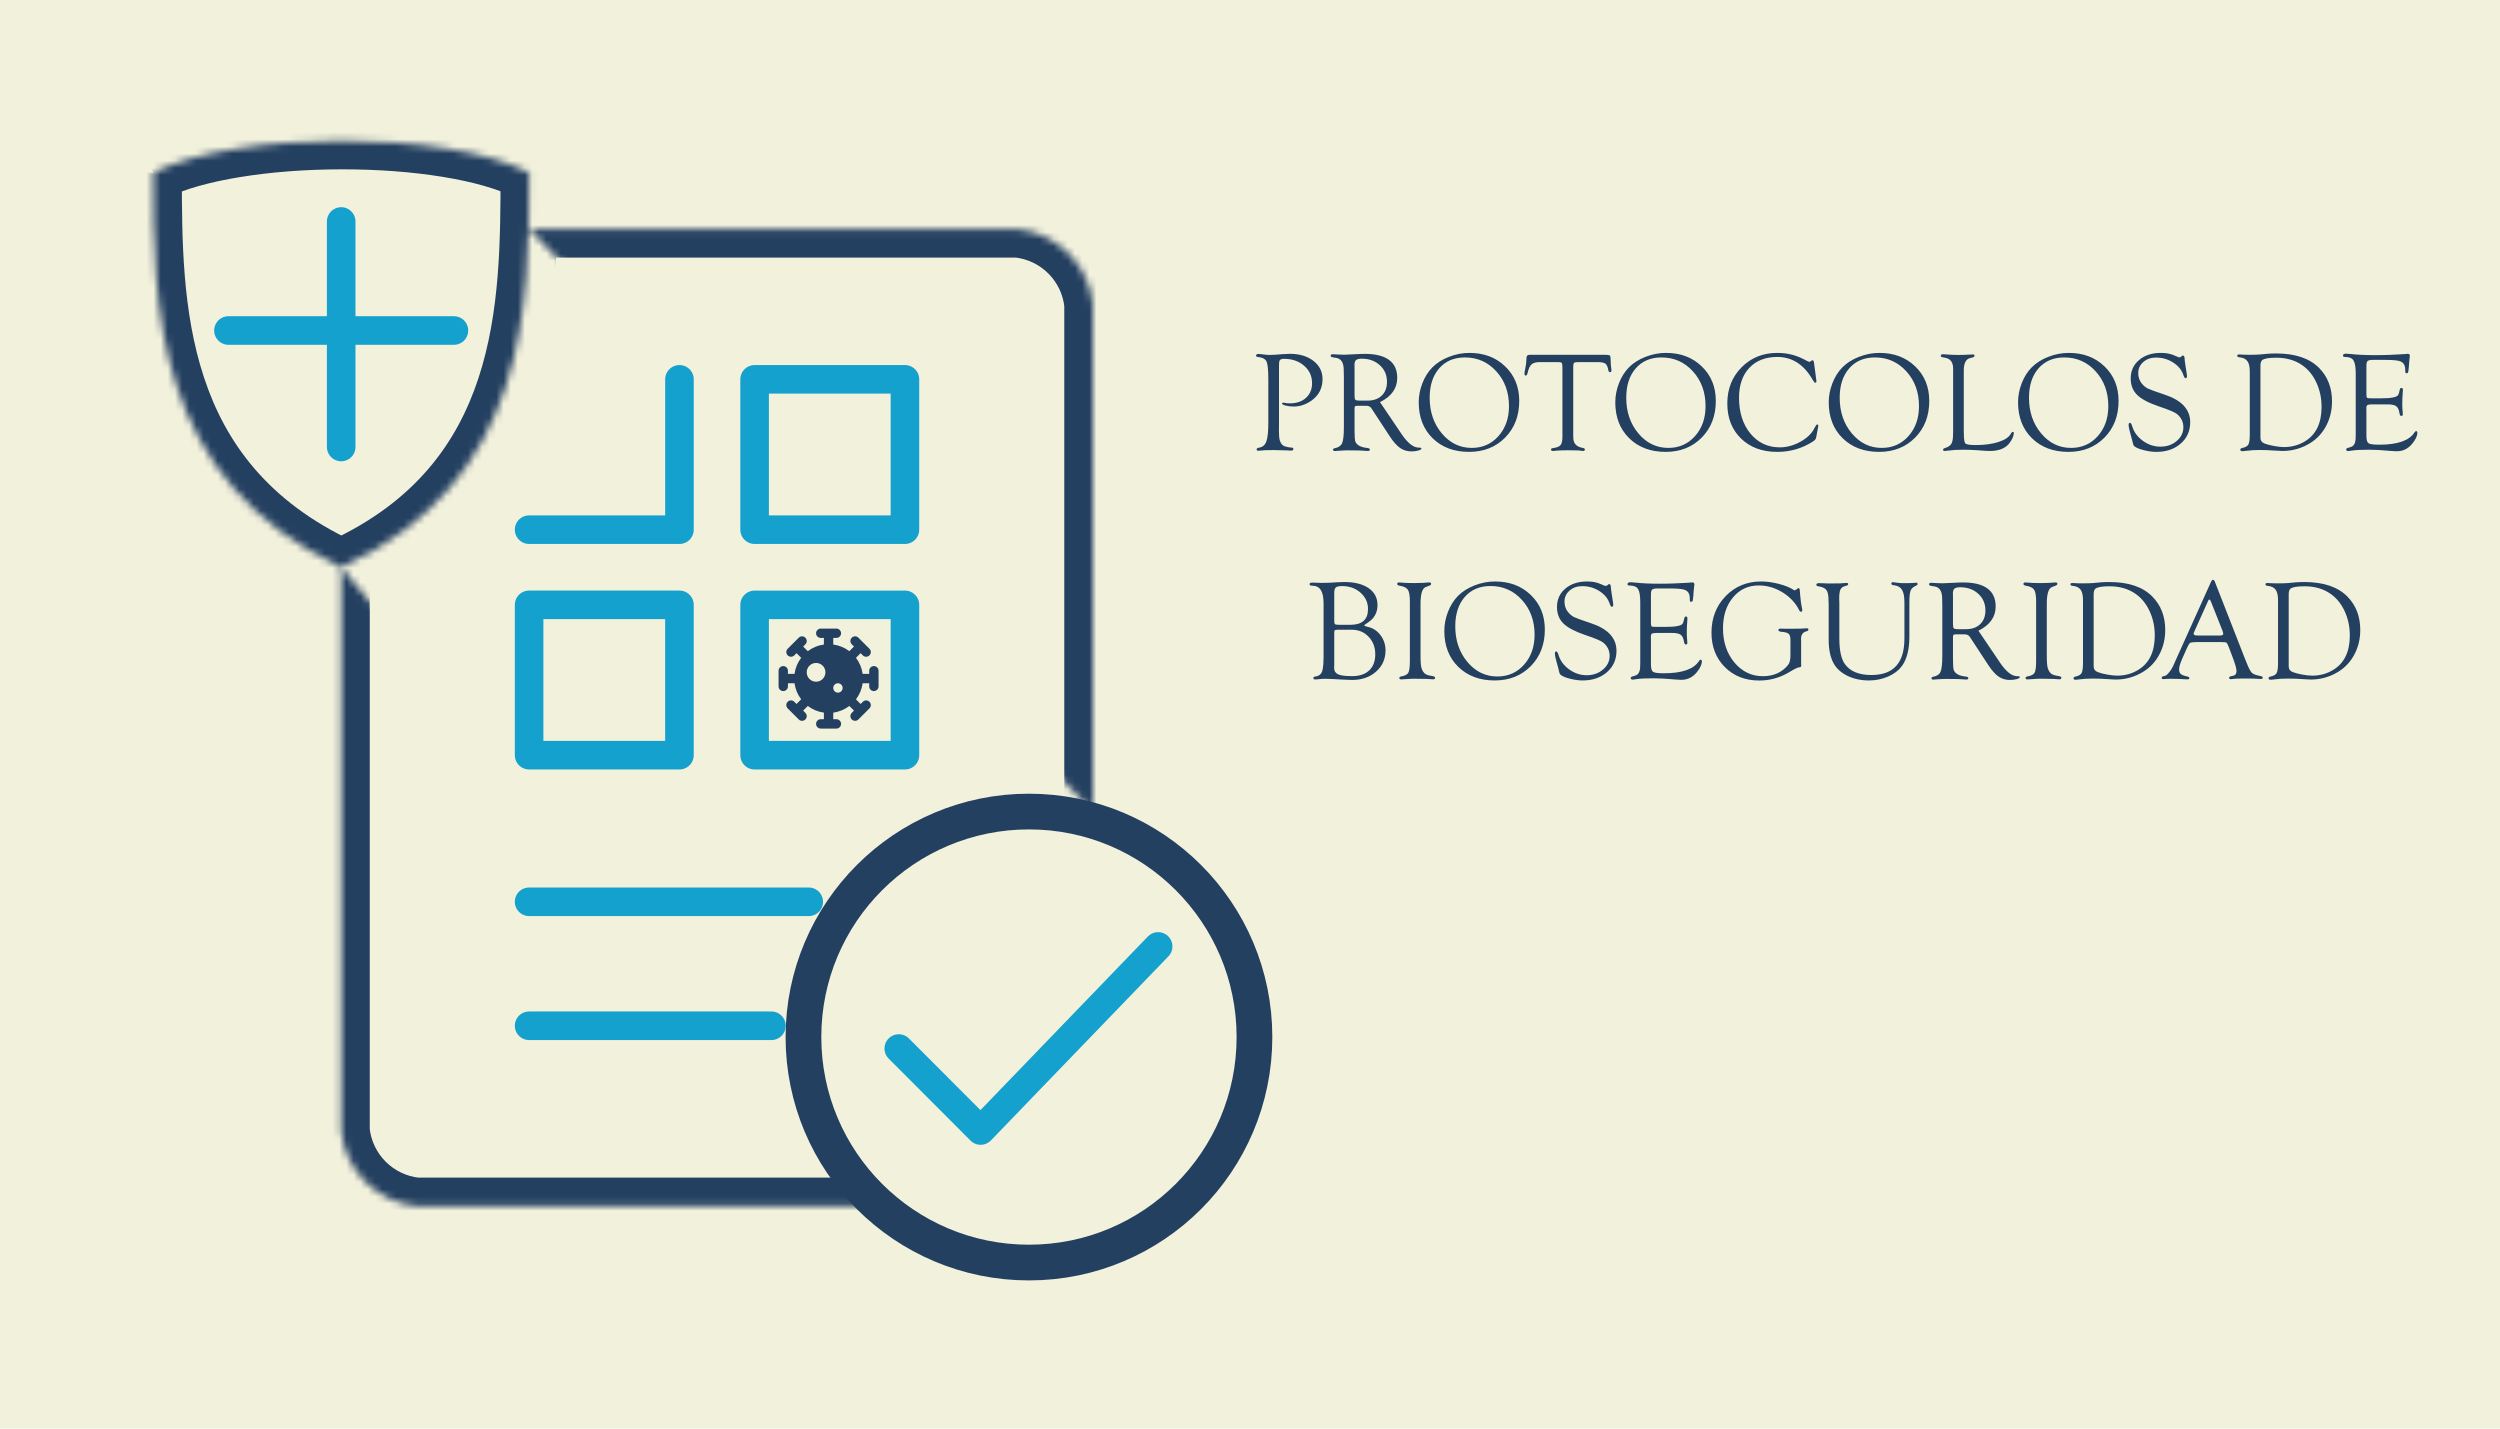 <svg width="350" height="200" viewBox="0 0 350 200" fill="none" xmlns="http://www.w3.org/2000/svg">
<rect width="350" height="200" fill="#F2F1DC"/>
<path d="M179.061 51.223V59.367L179.051 60.315L179.08 61.135C179.152 61.922 179.445 62.382 179.959 62.512C180.317 62.609 180.587 62.658 180.77 62.658C180.965 62.658 181.066 62.717 181.072 62.834C181.085 63.003 180.971 63.088 180.73 63.088C180.62 63.088 180.402 63.075 180.076 63.049C179.868 63.036 179.529 63.029 179.061 63.029L178.367 63.01L177.605 63.02C177.221 63.02 176.932 63.033 176.736 63.059C176.482 63.091 176.297 63.107 176.18 63.107C176.01 63.107 175.926 63.042 175.926 62.912C175.926 62.788 176.033 62.71 176.248 62.678C176.756 62.6 177.101 62.313 177.283 61.818C177.472 61.324 177.566 60.432 177.566 59.143V53.215C177.566 51.848 177.485 50.985 177.322 50.627C177.16 50.262 176.753 50.044 176.102 49.973C175.926 49.96 175.841 49.895 175.848 49.777C175.854 49.628 175.981 49.553 176.229 49.553C176.352 49.553 176.518 49.569 176.727 49.602C177.137 49.66 177.475 49.69 177.742 49.69C178.159 49.69 178.764 49.654 179.559 49.582C179.969 49.55 180.304 49.533 180.564 49.533C181.925 49.533 183.029 49.862 183.875 50.52C184.728 51.171 185.154 52.023 185.154 53.078C185.154 54.354 184.633 55.36 183.592 56.096C182.811 56.643 181.984 56.916 181.111 56.916C180.701 56.916 180.324 56.87 179.979 56.779C179.64 56.688 179.477 56.59 179.49 56.486C179.503 56.408 179.565 56.369 179.676 56.369C179.728 56.369 179.793 56.379 179.871 56.398C180.021 56.444 180.262 56.467 180.594 56.467C181.531 56.467 182.28 56.21 182.84 55.695C183.406 55.181 183.689 54.497 183.689 53.645C183.689 52.661 183.318 51.848 182.576 51.203C181.834 50.559 180.893 50.236 179.754 50.236C179.493 50.236 179.314 50.285 179.217 50.383C179.119 50.48 179.07 50.666 179.07 50.94L179.061 51.223ZM193.201 56.301L195.896 60.285L196.209 60.754C197.042 61.978 197.811 62.613 198.514 62.658L198.826 62.678C198.943 62.684 198.999 62.73 198.992 62.815C198.986 62.912 198.839 63 198.553 63.078C198.273 63.156 197.954 63.195 197.596 63.195C197.01 63.195 196.482 63.036 196.014 62.717C195.551 62.391 195.079 61.864 194.598 61.135L192.166 57.424L192.029 57.209C191.873 56.942 191.619 56.809 191.268 56.809H189.969L189.754 56.848C189.676 56.893 189.637 56.997 189.637 57.16V60.207L189.646 60.598C189.646 61.158 189.673 61.542 189.725 61.75C189.783 61.952 189.917 62.134 190.125 62.297C190.405 62.518 190.838 62.658 191.424 62.717C191.658 62.743 191.779 62.818 191.785 62.941C191.798 63.072 191.691 63.137 191.463 63.137C191.372 63.137 191.18 63.124 190.887 63.098C190.62 63.072 190.206 63.059 189.646 63.059L188.709 63.049L188.201 63.059C187.98 63.059 187.713 63.075 187.4 63.107C187.146 63.133 186.971 63.147 186.873 63.147C186.71 63.147 186.629 63.078 186.629 62.941C186.629 62.844 186.71 62.779 186.873 62.746C187.394 62.648 187.736 62.414 187.898 62.043C188.061 61.665 188.143 60.926 188.143 59.826V52.815L188.123 51.799C188.123 50.783 187.768 50.217 187.059 50.1L186.6 50.031C186.391 49.992 186.287 49.914 186.287 49.797C186.287 49.66 186.398 49.592 186.619 49.592C186.671 49.592 186.899 49.605 187.303 49.631C187.537 49.65 187.827 49.66 188.172 49.66C188.471 49.66 188.982 49.637 189.705 49.592C190.226 49.559 190.685 49.543 191.082 49.543C192.579 49.543 193.709 49.826 194.471 50.393C195.232 50.953 195.613 51.789 195.613 52.902C195.613 54.367 194.809 55.5 193.201 56.301ZM190.33 56.086H191.434C192.286 56.086 192.957 55.852 193.445 55.383C193.934 54.914 194.178 54.273 194.178 53.459C194.178 52.515 193.846 51.74 193.182 51.135C192.518 50.523 191.671 50.217 190.643 50.217C190.258 50.217 189.992 50.282 189.842 50.412C189.699 50.536 189.627 50.764 189.627 51.096L189.637 51.418V55.383C189.637 55.689 189.676 55.884 189.754 55.969C189.839 56.047 190.031 56.086 190.33 56.086ZM205.721 49.406C207.758 49.406 209.428 50.038 210.73 51.301C212.039 52.557 212.693 54.169 212.693 56.135C212.693 58.218 212.036 59.927 210.721 61.262C209.406 62.596 207.723 63.264 205.672 63.264C203.569 63.264 201.867 62.626 200.564 61.35C199.269 60.074 198.621 58.4 198.621 56.33C198.621 55.432 198.79 54.543 199.129 53.664C199.474 52.779 199.936 52.04 200.516 51.447C201.128 50.822 201.902 50.328 202.84 49.963C203.777 49.592 204.738 49.406 205.721 49.406ZM205.086 50.041C203.576 50.041 202.374 50.552 201.482 51.574C200.597 52.59 200.154 53.96 200.154 55.685C200.154 57.658 200.721 59.322 201.854 60.676C202.993 62.03 204.389 62.707 206.043 62.707C207.553 62.707 208.8 62.157 209.783 61.057C210.766 59.95 211.258 58.55 211.258 56.857C211.258 54.911 210.669 53.29 209.49 51.994C208.312 50.692 206.844 50.041 205.086 50.041ZM223.65 50.695H220.906C220.62 50.695 220.438 50.734 220.359 50.812C220.288 50.891 220.252 51.083 220.252 51.389V60.959L220.262 61.34C220.294 62.102 220.721 62.554 221.541 62.697C221.769 62.736 221.883 62.811 221.883 62.922C221.883 63.065 221.792 63.137 221.609 63.137C221.531 63.137 221.372 63.117 221.131 63.078C221.007 63.059 220.714 63.049 220.252 63.049L219.539 63.039L218.777 63.049C218.504 63.049 218.273 63.059 218.084 63.078C217.713 63.117 217.495 63.137 217.43 63.137C217.234 63.137 217.137 63.065 217.137 62.922C217.137 62.818 217.244 62.753 217.459 62.727C217.96 62.661 218.299 62.525 218.475 62.316C218.65 62.102 218.738 61.721 218.738 61.174V51.496L218.729 51.242C218.729 51.008 218.693 50.858 218.621 50.793C218.556 50.728 218.4 50.695 218.152 50.695H215.564C215.037 50.695 214.653 50.803 214.412 51.018C214.178 51.226 213.995 51.623 213.865 52.209C213.807 52.463 213.719 52.587 213.602 52.58C213.484 52.574 213.426 52.486 213.426 52.316C213.426 52.18 213.465 51.929 213.543 51.565C213.641 51.096 213.689 50.708 213.689 50.402C213.689 50.103 213.722 49.908 213.787 49.816C213.859 49.719 214.005 49.67 214.227 49.67H224.734C225.092 49.67 225.307 49.709 225.379 49.787C225.457 49.865 225.496 50.096 225.496 50.48C225.496 50.865 225.512 51.145 225.545 51.32C225.577 51.542 225.597 51.701 225.604 51.799C225.61 51.994 225.542 52.098 225.398 52.111C225.281 52.118 225.203 52.017 225.164 51.809C225.079 51.346 224.943 51.047 224.754 50.91C224.565 50.767 224.197 50.695 223.65 50.695ZM233.24 49.406C235.278 49.406 236.948 50.038 238.25 51.301C239.559 52.557 240.213 54.169 240.213 56.135C240.213 58.218 239.555 59.927 238.24 61.262C236.925 62.596 235.242 63.264 233.191 63.264C231.089 63.264 229.386 62.626 228.084 61.35C226.788 60.074 226.141 58.4 226.141 56.33C226.141 55.432 226.31 54.543 226.648 53.664C226.993 52.779 227.456 52.04 228.035 51.447C228.647 50.822 229.422 50.328 230.359 49.963C231.297 49.592 232.257 49.406 233.24 49.406ZM232.605 50.041C231.095 50.041 229.894 50.552 229.002 51.574C228.117 52.59 227.674 53.96 227.674 55.685C227.674 57.658 228.24 59.322 229.373 60.676C230.512 62.03 231.909 62.707 233.562 62.707C235.073 62.707 236.32 62.157 237.303 61.057C238.286 59.95 238.777 58.55 238.777 56.857C238.777 54.911 238.188 53.29 237.01 51.994C235.831 50.692 234.363 50.041 232.605 50.041ZM253.963 50.803L254.275 53.147L254.305 53.391L254.275 53.488C254.243 53.547 254.194 53.579 254.129 53.586C254.051 53.592 253.934 53.456 253.777 53.176C252.56 51.04 250.91 49.973 248.826 49.973C247.166 49.973 245.857 50.484 244.9 51.506C243.943 52.528 243.465 53.925 243.465 55.695C243.465 57.733 243.995 59.4 245.057 60.695C246.124 61.984 247.495 62.629 249.168 62.629C250.145 62.629 251.105 62.368 252.049 61.848C252.993 61.327 253.647 60.695 254.012 59.953C254.181 59.608 254.311 59.432 254.402 59.426C254.507 59.419 254.559 59.481 254.559 59.611L254.549 59.719L254.51 59.934L254.285 61.125L254.246 61.301C254.22 61.47 254.067 61.646 253.787 61.828C252.283 62.785 250.626 63.264 248.816 63.264C246.72 63.264 245.031 62.642 243.748 61.398C242.465 60.155 241.824 58.518 241.824 56.486C241.824 54.455 242.488 52.769 243.816 51.428C245.145 50.08 246.811 49.406 248.816 49.406C250.19 49.406 251.453 49.715 252.605 50.334L252.996 50.539L253.152 50.607L253.318 50.666C253.351 50.666 253.4 50.64 253.465 50.588C253.608 50.484 253.706 50.432 253.758 50.432C253.862 50.432 253.93 50.555 253.963 50.803ZM263.123 49.406C265.161 49.406 266.831 50.038 268.133 51.301C269.441 52.557 270.096 54.169 270.096 56.135C270.096 58.218 269.438 59.927 268.123 61.262C266.808 62.596 265.125 63.264 263.074 63.264C260.971 63.264 259.269 62.626 257.967 61.35C256.671 60.074 256.023 58.4 256.023 56.33C256.023 55.432 256.193 54.543 256.531 53.664C256.876 52.779 257.339 52.04 257.918 51.447C258.53 50.822 259.305 50.328 260.242 49.963C261.18 49.592 262.14 49.406 263.123 49.406ZM262.488 50.041C260.978 50.041 259.777 50.552 258.885 51.574C257.999 52.59 257.557 53.96 257.557 55.685C257.557 57.658 258.123 59.322 259.256 60.676C260.395 62.03 261.792 62.707 263.445 62.707C264.956 62.707 266.202 62.157 267.186 61.057C268.169 59.95 268.66 58.55 268.66 56.857C268.66 54.911 268.071 53.29 266.893 51.994C265.714 50.692 264.246 50.041 262.488 50.041ZM274.93 60.363L274.939 60.705C274.939 61.486 275.014 61.949 275.164 62.092C275.314 62.235 275.802 62.307 276.629 62.307C277.846 62.307 278.901 62.163 279.793 61.877C280.691 61.584 281.264 61.2 281.512 60.725C281.603 60.549 281.694 60.461 281.785 60.461C281.889 60.461 281.938 60.526 281.932 60.656C281.906 61.086 281.694 61.558 281.297 62.072C280.737 62.782 279.829 63.137 278.572 63.137C278.364 63.137 278.123 63.127 277.85 63.107L276.795 63.029C276.176 62.984 275.522 62.961 274.832 62.961C274.031 62.961 273.361 63 272.82 63.078C272.592 63.111 272.41 63.13 272.273 63.137C272.111 63.143 272.029 63.085 272.029 62.961C272.029 62.857 272.117 62.779 272.293 62.727C272.742 62.59 273.042 62.391 273.191 62.131C273.348 61.864 273.426 61.418 273.426 60.793L273.436 60.344V51.613C273.436 50.747 273.084 50.243 272.381 50.1L271.941 50.012C271.785 49.979 271.707 49.914 271.707 49.816C271.707 49.667 271.818 49.592 272.039 49.592C272.189 49.592 272.394 49.605 272.654 49.631C273.097 49.67 273.595 49.69 274.148 49.69C274.747 49.69 275.291 49.673 275.779 49.641C276.027 49.628 276.167 49.621 276.199 49.621C276.355 49.621 276.434 49.67 276.434 49.768C276.434 49.911 276.339 50.005 276.15 50.051L275.809 50.129C275.223 50.272 274.93 50.855 274.93 51.877V60.363ZM289.627 49.406C291.665 49.406 293.335 50.038 294.637 51.301C295.945 52.557 296.6 54.169 296.6 56.135C296.6 58.218 295.942 59.927 294.627 61.262C293.312 62.596 291.629 63.264 289.578 63.264C287.475 63.264 285.773 62.626 284.471 61.35C283.175 60.074 282.527 58.4 282.527 56.33C282.527 55.432 282.697 54.543 283.035 53.664C283.38 52.779 283.842 52.04 284.422 51.447C285.034 50.822 285.809 50.328 286.746 49.963C287.684 49.592 288.644 49.406 289.627 49.406ZM288.992 50.041C287.482 50.041 286.281 50.552 285.389 51.574C284.503 52.59 284.061 53.96 284.061 55.685C284.061 57.658 284.627 59.322 285.76 60.676C286.899 62.03 288.296 62.707 289.949 62.707C291.46 62.707 292.706 62.157 293.689 61.057C294.673 59.95 295.164 58.55 295.164 56.857C295.164 54.911 294.575 53.29 293.396 51.994C292.218 50.692 290.75 50.041 288.992 50.041ZM302.508 49.406C303.204 49.406 303.794 49.507 304.275 49.709L304.949 49.992C305.008 50.018 305.066 50.031 305.125 50.031C305.203 50.031 305.281 49.999 305.359 49.934L305.496 49.816C305.516 49.79 305.551 49.777 305.604 49.777C305.766 49.771 305.848 49.93 305.848 50.256C305.848 50.367 305.89 50.695 305.975 51.242L306.131 52.248C306.163 52.463 306.18 52.596 306.18 52.648C306.18 52.85 306.111 52.951 305.975 52.951C305.87 52.951 305.766 52.795 305.662 52.482C305.428 51.779 304.949 51.2 304.227 50.744C303.51 50.288 302.71 50.06 301.824 50.06C301.121 50.06 300.532 50.269 300.057 50.685C299.588 51.096 299.354 51.61 299.354 52.228C299.354 52.775 299.507 53.247 299.812 53.645C300.079 53.983 300.369 54.23 300.682 54.387C301.001 54.543 301.779 54.826 303.016 55.236C305.424 56.024 306.629 57.316 306.629 59.113C306.629 60.331 306.186 61.327 305.301 62.102C304.415 62.876 303.279 63.264 301.893 63.264C301.391 63.264 300.838 63.192 300.232 63.049C299.633 62.906 299.194 62.74 298.914 62.551C298.797 62.473 298.719 62.391 298.68 62.307C298.641 62.215 298.582 61.988 298.504 61.623C298.491 61.571 298.41 61.275 298.26 60.734C298.09 60.148 298.006 59.732 298.006 59.484C298.006 59.289 298.071 59.195 298.201 59.201C298.318 59.208 298.423 59.367 298.514 59.68C298.748 60.487 299.243 61.164 299.998 61.711C300.753 62.258 301.574 62.531 302.459 62.531C303.357 62.531 304.116 62.268 304.734 61.74C305.359 61.213 305.672 60.572 305.672 59.816C305.672 59.094 305.385 58.485 304.812 57.99C304.52 57.736 303.673 57.375 302.273 56.906C300.828 56.418 299.803 55.878 299.197 55.285C298.598 54.693 298.299 53.925 298.299 52.98C298.299 51.926 298.689 51.066 299.471 50.402C300.258 49.738 301.271 49.406 302.508 49.406ZM314.969 52.004C314.969 51.346 314.858 50.865 314.637 50.559C314.415 50.253 314.048 50.074 313.533 50.022C313.318 50.002 313.211 49.934 313.211 49.816C313.211 49.686 313.296 49.621 313.465 49.621L314.236 49.66C314.314 49.667 314.542 49.67 314.92 49.67C315.577 49.67 316.089 49.654 316.453 49.621L317.361 49.533C317.752 49.501 318.182 49.484 318.65 49.484C321.32 49.484 323.322 50.155 324.656 51.496C325.874 52.72 326.482 54.286 326.482 56.193C326.482 57.424 326.215 58.553 325.682 59.582C325.148 60.611 324.406 61.421 323.455 62.014C322.257 62.762 320.949 63.137 319.529 63.137C319.36 63.137 319.061 63.12 318.631 63.088C317.758 63.029 317 63 316.355 63C315.659 63 315.053 63.036 314.539 63.107C314.305 63.14 314.119 63.16 313.982 63.166C313.755 63.179 313.641 63.104 313.641 62.941C313.641 62.831 313.732 62.756 313.914 62.717C314.357 62.626 314.643 62.463 314.773 62.228C314.904 61.994 314.969 61.516 314.969 60.793V52.004ZM316.463 51.213V61.281C316.463 61.678 316.661 61.952 317.059 62.102C317.404 62.232 317.843 62.346 318.377 62.443C318.917 62.541 319.373 62.59 319.744 62.59C320.857 62.59 321.86 62.31 322.752 61.75C324.262 60.812 325.018 59.217 325.018 56.965C325.018 55.741 324.78 54.615 324.305 53.586C323.836 52.557 323.188 51.75 322.361 51.164C321.352 50.441 320.125 50.08 318.68 50.08C317.651 50.08 316.997 50.191 316.717 50.412C316.548 50.542 316.463 50.809 316.463 51.213ZM331.297 51.203V55.129C331.297 55.428 331.323 55.611 331.375 55.676C331.434 55.734 331.603 55.764 331.883 55.764H333.387C334.07 55.764 334.611 55.725 335.008 55.647C335.359 55.575 335.587 55.48 335.691 55.363C335.796 55.246 335.89 54.973 335.975 54.543C336.007 54.38 336.089 54.302 336.219 54.309C336.342 54.315 336.404 54.403 336.404 54.572C336.404 54.618 336.401 54.69 336.395 54.787C336.342 55.419 336.316 55.995 336.316 56.516C336.316 56.913 336.336 57.307 336.375 57.697C336.388 57.828 336.395 57.922 336.395 57.98C336.395 58.143 336.333 58.225 336.209 58.225C336.072 58.225 335.991 58.153 335.965 58.01L335.906 57.736C335.828 57.3 335.672 57.004 335.438 56.848C335.203 56.691 334.806 56.613 334.246 56.613H332.088C331.769 56.613 331.554 56.646 331.443 56.711C331.339 56.776 331.287 56.906 331.287 57.102L331.297 57.424V61.018C331.297 61.571 331.395 61.916 331.59 62.053C331.792 62.19 332.296 62.258 333.104 62.258C335.662 62.258 337.306 61.682 338.035 60.529C338.107 60.419 338.178 60.36 338.25 60.353C338.367 60.347 338.426 60.432 338.426 60.607C338.426 61.031 338.188 61.535 337.713 62.121C337.14 62.824 336.417 63.176 335.545 63.176C335.356 63.176 335.102 63.163 334.783 63.137C333.54 63.02 332.511 62.961 331.697 62.961C330.558 62.961 329.754 63 329.285 63.078C329.038 63.124 328.868 63.147 328.777 63.147C328.569 63.147 328.465 63.075 328.465 62.932C328.465 62.821 328.549 62.743 328.719 62.697L329.09 62.59C329.559 62.46 329.793 62.004 329.793 61.223L329.803 60.588V52.336C329.803 51.405 329.699 50.78 329.49 50.461C329.288 50.135 328.891 49.973 328.299 49.973C328.11 49.973 328.016 49.911 328.016 49.787C328.016 49.605 328.162 49.514 328.455 49.514C328.618 49.514 328.836 49.53 329.109 49.562C330.04 49.667 331.16 49.719 332.469 49.719C333.263 49.719 333.966 49.706 334.578 49.68L335.965 49.611C336.349 49.598 336.583 49.585 336.668 49.572C336.844 49.546 336.974 49.533 337.059 49.533C337.273 49.533 337.381 49.628 337.381 49.816C337.381 49.875 337.371 49.95 337.352 50.041C337.332 50.132 337.306 50.393 337.273 50.822L337.234 51.398C337.202 51.776 337.169 52.014 337.137 52.111C337.104 52.203 337.033 52.251 336.922 52.258C336.798 52.264 336.736 52.167 336.736 51.965V51.711C336.736 51.503 336.697 51.304 336.619 51.115C336.495 50.822 336.245 50.627 335.867 50.529C335.49 50.432 334.796 50.383 333.787 50.383H332.254C331.85 50.383 331.59 50.435 331.473 50.539C331.355 50.637 331.297 50.858 331.297 51.203ZM185.301 92.051V84.512C185.301 83.652 185.174 83.021 184.92 82.617C184.666 82.207 184.272 82.002 183.738 82.002C183.471 82.002 183.338 81.93 183.338 81.787C183.338 81.637 183.468 81.562 183.729 81.562C183.781 81.562 183.947 81.569 184.227 81.582C184.422 81.595 184.692 81.602 185.037 81.602C185.519 81.602 185.89 81.595 186.15 81.582L187.244 81.514C187.589 81.494 187.915 81.484 188.221 81.484C189.66 81.484 190.789 81.771 191.609 82.344C192.436 82.917 192.85 83.704 192.85 84.707C192.85 85.742 192.42 86.546 191.561 87.119L191.141 87.412C191.043 87.471 190.997 87.519 191.004 87.559C191.01 87.624 191.18 87.692 191.512 87.764C192.228 87.926 192.817 88.317 193.279 88.936C193.742 89.554 193.973 90.264 193.973 91.064C193.973 92.262 193.53 93.252 192.645 94.033C191.766 94.808 190.646 95.195 189.285 95.195L188.533 95.166L187.625 95.127L186.834 95.078C186.313 95.046 185.9 95.029 185.594 95.029C185.288 95.029 185.027 95.042 184.812 95.068C184.5 95.107 184.279 95.127 184.148 95.127C183.966 95.127 183.875 95.055 183.875 94.912C183.875 94.801 183.973 94.733 184.168 94.707C184.721 94.629 185.05 94.323 185.154 93.789C185.252 93.32 185.301 92.741 185.301 92.051ZM187.459 87.471H189.07C190.704 87.471 191.521 86.735 191.521 85.264C191.521 84.359 191.173 83.597 190.477 82.978C189.78 82.36 188.921 82.051 187.898 82.051C187.449 82.051 187.153 82.116 187.01 82.246C186.867 82.37 186.795 82.633 186.795 83.037V86.953C186.795 87.181 186.831 87.324 186.902 87.383C186.98 87.441 187.166 87.471 187.459 87.471ZM187.332 88.164C187.098 88.164 186.948 88.187 186.883 88.232C186.824 88.272 186.795 88.372 186.795 88.535V93.047L186.775 93.496L186.834 93.877C186.925 94.157 187.16 94.359 187.537 94.482C187.921 94.6 188.51 94.658 189.305 94.658C190.327 94.658 191.121 94.391 191.688 93.857C192.254 93.317 192.537 92.565 192.537 91.602C192.537 90.612 192.225 89.792 191.6 89.141C190.981 88.49 190.2 88.164 189.256 88.164H187.332ZM198.875 84.522V91.826C198.875 92.738 198.93 93.34 199.041 93.633C199.171 93.965 199.331 94.199 199.52 94.336C199.715 94.473 200.018 94.57 200.428 94.629C200.753 94.674 200.916 94.756 200.916 94.873C200.916 95.029 200.815 95.107 200.613 95.107C200.516 95.107 200.392 95.098 200.242 95.078C200.04 95.052 199.695 95.039 199.207 95.039L197.791 95.019L196.639 95.088C196.45 95.107 196.294 95.117 196.17 95.117C195.994 95.117 195.906 95.049 195.906 94.912C195.906 94.795 196.007 94.72 196.209 94.688C196.704 94.603 197.023 94.434 197.166 94.18C197.309 93.919 197.381 93.376 197.381 92.549V84.189C197.381 83.382 197.286 82.838 197.098 82.559C196.915 82.279 196.521 82.09 195.916 81.992C195.714 81.953 195.61 81.875 195.604 81.758C195.597 81.615 195.691 81.543 195.887 81.543C195.939 81.543 195.997 81.546 196.062 81.553C196.538 81.605 197.169 81.631 197.957 81.631C198.439 81.631 198.852 81.621 199.197 81.602L199.852 81.553C199.975 81.546 200.057 81.543 200.096 81.543C200.271 81.543 200.359 81.605 200.359 81.728C200.359 81.846 200.275 81.934 200.105 81.992L199.598 82.188C199.116 82.37 198.875 83.148 198.875 84.522ZM209.305 81.406C211.342 81.406 213.012 82.038 214.314 83.301C215.623 84.557 216.277 86.169 216.277 88.135C216.277 90.218 215.62 91.927 214.305 93.262C212.99 94.596 211.307 95.264 209.256 95.264C207.153 95.264 205.451 94.626 204.148 93.35C202.853 92.074 202.205 90.4 202.205 88.33C202.205 87.432 202.374 86.543 202.713 85.664C203.058 84.779 203.52 84.04 204.1 83.447C204.712 82.822 205.486 82.328 206.424 81.963C207.361 81.592 208.322 81.406 209.305 81.406ZM208.67 82.041C207.16 82.041 205.958 82.552 205.066 83.574C204.181 84.59 203.738 85.96 203.738 87.686C203.738 89.658 204.305 91.322 205.438 92.676C206.577 94.03 207.973 94.707 209.627 94.707C211.137 94.707 212.384 94.157 213.367 93.057C214.35 91.95 214.842 90.55 214.842 88.857C214.842 86.911 214.253 85.29 213.074 83.994C211.896 82.692 210.428 82.041 208.67 82.041ZM222.186 81.406C222.882 81.406 223.471 81.507 223.953 81.709L224.627 81.992C224.686 82.018 224.744 82.031 224.803 82.031C224.881 82.031 224.959 81.999 225.037 81.934L225.174 81.816C225.193 81.79 225.229 81.777 225.281 81.777C225.444 81.771 225.525 81.93 225.525 82.256C225.525 82.367 225.568 82.695 225.652 83.242L225.809 84.248C225.841 84.463 225.857 84.596 225.857 84.648C225.857 84.85 225.789 84.951 225.652 84.951C225.548 84.951 225.444 84.795 225.34 84.482C225.105 83.779 224.627 83.2 223.904 82.744C223.188 82.288 222.387 82.061 221.502 82.061C220.799 82.061 220.21 82.269 219.734 82.686C219.266 83.096 219.031 83.61 219.031 84.228C219.031 84.775 219.184 85.247 219.49 85.644C219.757 85.983 220.047 86.231 220.359 86.387C220.678 86.543 221.456 86.826 222.693 87.236C225.102 88.024 226.307 89.316 226.307 91.113C226.307 92.331 225.864 93.327 224.979 94.102C224.093 94.876 222.957 95.264 221.57 95.264C221.069 95.264 220.516 95.192 219.91 95.049C219.311 94.906 218.872 94.74 218.592 94.551C218.475 94.473 218.396 94.391 218.357 94.307C218.318 94.216 218.26 93.988 218.182 93.623C218.169 93.571 218.087 93.275 217.938 92.734C217.768 92.148 217.684 91.732 217.684 91.484C217.684 91.289 217.749 91.195 217.879 91.201C217.996 91.208 218.1 91.367 218.191 91.68C218.426 92.487 218.921 93.164 219.676 93.711C220.431 94.258 221.251 94.531 222.137 94.531C223.035 94.531 223.794 94.268 224.412 93.74C225.037 93.213 225.35 92.572 225.35 91.816C225.35 91.094 225.063 90.485 224.49 89.99C224.197 89.736 223.351 89.375 221.951 88.906C220.506 88.418 219.48 87.878 218.875 87.285C218.276 86.693 217.977 85.924 217.977 84.981C217.977 83.926 218.367 83.066 219.148 82.402C219.936 81.738 220.949 81.406 222.186 81.406ZM231.131 83.203V87.129C231.131 87.428 231.157 87.611 231.209 87.676C231.268 87.734 231.437 87.764 231.717 87.764H233.221C233.904 87.764 234.445 87.725 234.842 87.647C235.193 87.575 235.421 87.481 235.525 87.363C235.63 87.246 235.724 86.973 235.809 86.543C235.841 86.38 235.923 86.302 236.053 86.309C236.176 86.315 236.238 86.403 236.238 86.572C236.238 86.618 236.235 86.689 236.229 86.787C236.176 87.419 236.15 87.995 236.15 88.516C236.15 88.913 236.17 89.307 236.209 89.697C236.222 89.828 236.229 89.922 236.229 89.981C236.229 90.143 236.167 90.225 236.043 90.225C235.906 90.225 235.825 90.153 235.799 90.01L235.74 89.736C235.662 89.3 235.506 89.004 235.271 88.848C235.037 88.691 234.64 88.613 234.08 88.613H231.922C231.603 88.613 231.388 88.646 231.277 88.711C231.173 88.776 231.121 88.906 231.121 89.102L231.131 89.424V93.018C231.131 93.571 231.229 93.916 231.424 94.053C231.626 94.189 232.13 94.258 232.938 94.258C235.496 94.258 237.14 93.682 237.869 92.529C237.941 92.419 238.012 92.36 238.084 92.353C238.201 92.347 238.26 92.432 238.26 92.607C238.26 93.031 238.022 93.535 237.547 94.121C236.974 94.824 236.251 95.176 235.379 95.176C235.19 95.176 234.936 95.163 234.617 95.137C233.374 95.019 232.345 94.961 231.531 94.961C230.392 94.961 229.588 95 229.119 95.078C228.872 95.124 228.702 95.147 228.611 95.147C228.403 95.147 228.299 95.075 228.299 94.932C228.299 94.821 228.383 94.743 228.553 94.697L228.924 94.59C229.393 94.46 229.627 94.004 229.627 93.223L229.637 92.588V84.336C229.637 83.405 229.533 82.78 229.324 82.461C229.122 82.135 228.725 81.973 228.133 81.973C227.944 81.973 227.85 81.911 227.85 81.787C227.85 81.605 227.996 81.514 228.289 81.514C228.452 81.514 228.67 81.53 228.943 81.562C229.874 81.667 230.994 81.719 232.303 81.719C233.097 81.719 233.8 81.706 234.412 81.68L235.799 81.611C236.183 81.598 236.417 81.585 236.502 81.572C236.678 81.546 236.808 81.533 236.893 81.533C237.107 81.533 237.215 81.628 237.215 81.816C237.215 81.875 237.205 81.95 237.186 82.041C237.166 82.132 237.14 82.393 237.107 82.822L237.068 83.398C237.036 83.776 237.003 84.014 236.971 84.111C236.938 84.203 236.867 84.251 236.756 84.258C236.632 84.264 236.57 84.167 236.57 83.965V83.711C236.57 83.503 236.531 83.304 236.453 83.115C236.329 82.822 236.079 82.627 235.701 82.529C235.324 82.432 234.63 82.383 233.621 82.383H232.088C231.684 82.383 231.424 82.435 231.307 82.539C231.189 82.637 231.131 82.858 231.131 83.203ZM250.662 91.728V89.531C250.662 89.134 250.574 88.864 250.398 88.721C250.229 88.578 249.884 88.486 249.363 88.447C249.109 88.421 248.979 88.337 248.973 88.193C248.966 88.07 249.077 88.008 249.305 88.008L249.695 88.018L250.428 88.027C251.43 88.027 252.013 88.021 252.176 88.008C252.625 87.975 252.885 87.959 252.957 87.959C253.107 87.959 253.182 88.021 253.182 88.144C253.182 88.255 253.084 88.337 252.889 88.389C252.394 88.506 252.146 88.864 252.146 89.463L252.156 89.775V92.9L252.176 93.213L252.117 93.359C252.078 93.392 251.984 93.418 251.834 93.438C251.658 93.463 251.388 93.581 251.023 93.789L250.379 94.17C249.109 94.906 247.745 95.273 246.287 95.273C244.334 95.273 242.732 94.648 241.482 93.398C240.232 92.142 239.607 90.537 239.607 88.584C239.607 86.533 240.268 84.824 241.59 83.457C242.918 82.09 244.578 81.406 246.57 81.406C247.339 81.406 248.152 81.517 249.012 81.738C249.878 81.96 250.568 82.236 251.082 82.568C251.16 82.62 251.215 82.647 251.248 82.647C251.294 82.647 251.355 82.62 251.434 82.568L251.668 82.393C251.714 82.353 251.759 82.334 251.805 82.334C251.922 82.334 251.98 82.487 251.98 82.793C251.98 82.936 252 83.158 252.039 83.457L252.137 84.375C252.169 84.622 252.215 84.87 252.273 85.117C252.306 85.234 252.322 85.329 252.322 85.4C252.322 85.557 252.257 85.638 252.127 85.644C252.042 85.651 251.971 85.596 251.912 85.478C251.404 84.437 250.623 83.591 249.568 82.939C248.514 82.288 247.397 81.963 246.219 81.963C244.747 81.963 243.546 82.523 242.615 83.643C241.684 84.762 241.219 86.208 241.219 87.978C241.219 89.88 241.753 91.471 242.82 92.754C243.895 94.03 245.223 94.668 246.805 94.668C248.315 94.668 249.497 94.134 250.35 93.066C250.558 92.806 250.662 92.36 250.662 91.728ZM266.619 89.385V84.326C266.619 83.512 266.502 82.923 266.268 82.559C266.033 82.188 265.636 81.976 265.076 81.924C264.887 81.904 264.793 81.833 264.793 81.709C264.793 81.566 264.858 81.497 264.988 81.504C265.132 81.51 265.34 81.537 265.613 81.582C265.861 81.621 266.157 81.641 266.502 81.641C267.231 81.641 267.68 81.631 267.85 81.611C268.077 81.592 268.221 81.582 268.279 81.582C268.403 81.582 268.465 81.641 268.465 81.758C268.465 81.856 268.396 81.934 268.26 81.992C267.863 82.155 267.605 82.383 267.488 82.676C267.371 82.969 267.312 83.522 267.312 84.336V89.17C267.312 90.947 266.958 92.314 266.248 93.272C265.799 93.877 265.154 94.362 264.314 94.727C263.481 95.085 262.589 95.264 261.639 95.264C260.532 95.264 259.536 95.049 258.65 94.619C257.765 94.189 257.117 93.607 256.707 92.871C256.245 92.025 256.014 90.921 256.014 89.561V84.6L255.994 84.043C255.994 83.346 255.896 82.868 255.701 82.607C255.512 82.341 255.128 82.165 254.549 82.08C254.373 82.054 254.285 81.986 254.285 81.875C254.285 81.719 254.409 81.641 254.656 81.641C254.819 81.641 255.044 81.647 255.33 81.66C255.63 81.68 255.848 81.689 255.984 81.689L256.736 81.68H257.479C257.557 81.68 257.739 81.667 258.025 81.641C258.266 81.621 258.432 81.611 258.523 81.611C258.673 81.611 258.748 81.663 258.748 81.768C258.748 81.891 258.644 81.973 258.436 82.012C258.058 82.096 257.804 82.262 257.674 82.51C257.55 82.751 257.488 83.187 257.488 83.818L257.508 84.463V89.385C257.508 91.064 257.768 92.262 258.289 92.978C259.025 93.994 260.258 94.502 261.99 94.502C263.54 94.502 264.699 94.079 265.467 93.232C266.235 92.38 266.619 91.097 266.619 89.385ZM276.98 88.301L279.676 92.285L279.988 92.754C280.822 93.978 281.59 94.613 282.293 94.658L282.605 94.678C282.723 94.684 282.778 94.73 282.771 94.814C282.765 94.912 282.618 95 282.332 95.078C282.052 95.156 281.733 95.195 281.375 95.195C280.789 95.195 280.262 95.036 279.793 94.717C279.331 94.391 278.859 93.864 278.377 93.135L275.945 89.424L275.809 89.209C275.652 88.942 275.398 88.809 275.047 88.809H273.748L273.533 88.848C273.455 88.893 273.416 88.997 273.416 89.16V92.207L273.426 92.598C273.426 93.158 273.452 93.542 273.504 93.75C273.562 93.952 273.696 94.134 273.904 94.297C274.184 94.518 274.617 94.658 275.203 94.717C275.438 94.743 275.558 94.818 275.564 94.941C275.577 95.072 275.47 95.137 275.242 95.137C275.151 95.137 274.959 95.124 274.666 95.098C274.399 95.072 273.986 95.059 273.426 95.059L272.488 95.049L271.98 95.059C271.759 95.059 271.492 95.075 271.18 95.107C270.926 95.133 270.75 95.147 270.652 95.147C270.49 95.147 270.408 95.078 270.408 94.941C270.408 94.844 270.49 94.779 270.652 94.746C271.173 94.648 271.515 94.414 271.678 94.043C271.84 93.665 271.922 92.926 271.922 91.826V84.814L271.902 83.799C271.902 82.783 271.548 82.217 270.838 82.1L270.379 82.031C270.171 81.992 270.066 81.914 270.066 81.797C270.066 81.66 270.177 81.592 270.398 81.592C270.451 81.592 270.678 81.605 271.082 81.631C271.316 81.65 271.606 81.66 271.951 81.66C272.251 81.66 272.762 81.637 273.484 81.592C274.005 81.559 274.464 81.543 274.861 81.543C276.359 81.543 277.488 81.826 278.25 82.393C279.012 82.953 279.393 83.789 279.393 84.902C279.393 86.367 278.589 87.5 276.98 88.301ZM274.109 88.086H275.213C276.066 88.086 276.736 87.852 277.225 87.383C277.713 86.914 277.957 86.273 277.957 85.459C277.957 84.515 277.625 83.74 276.961 83.135C276.297 82.523 275.451 82.217 274.422 82.217C274.038 82.217 273.771 82.282 273.621 82.412C273.478 82.536 273.406 82.764 273.406 83.096L273.416 83.418V87.383C273.416 87.689 273.455 87.884 273.533 87.969C273.618 88.047 273.81 88.086 274.109 88.086ZM286.551 84.522V91.826C286.551 92.738 286.606 93.34 286.717 93.633C286.847 93.965 287.007 94.199 287.195 94.336C287.391 94.473 287.693 94.57 288.104 94.629C288.429 94.674 288.592 94.756 288.592 94.873C288.592 95.029 288.491 95.107 288.289 95.107C288.191 95.107 288.068 95.098 287.918 95.078C287.716 95.052 287.371 95.039 286.883 95.039L285.467 95.019L284.314 95.088C284.126 95.107 283.969 95.117 283.846 95.117C283.67 95.117 283.582 95.049 283.582 94.912C283.582 94.795 283.683 94.72 283.885 94.688C284.38 94.603 284.699 94.434 284.842 94.18C284.985 93.919 285.057 93.376 285.057 92.549V84.189C285.057 83.382 284.962 82.838 284.773 82.559C284.591 82.279 284.197 82.09 283.592 81.992C283.39 81.953 283.286 81.875 283.279 81.758C283.273 81.615 283.367 81.543 283.562 81.543C283.615 81.543 283.673 81.546 283.738 81.553C284.214 81.605 284.845 81.631 285.633 81.631C286.115 81.631 286.528 81.621 286.873 81.602L287.527 81.553C287.651 81.546 287.732 81.543 287.771 81.543C287.947 81.543 288.035 81.605 288.035 81.728C288.035 81.846 287.951 81.934 287.781 81.992L287.273 82.188C286.792 82.37 286.551 83.148 286.551 84.522ZM291.619 84.004C291.619 83.346 291.508 82.865 291.287 82.559C291.066 82.253 290.698 82.074 290.184 82.022C289.969 82.002 289.861 81.934 289.861 81.816C289.861 81.686 289.946 81.621 290.115 81.621L290.887 81.66C290.965 81.667 291.193 81.67 291.57 81.67C292.228 81.67 292.739 81.654 293.104 81.621L294.012 81.533C294.402 81.501 294.832 81.484 295.301 81.484C297.97 81.484 299.972 82.155 301.307 83.496C302.524 84.72 303.133 86.286 303.133 88.193C303.133 89.424 302.866 90.553 302.332 91.582C301.798 92.611 301.056 93.421 300.105 94.014C298.908 94.762 297.599 95.137 296.18 95.137C296.01 95.137 295.711 95.12 295.281 95.088C294.409 95.029 293.65 95 293.006 95C292.309 95 291.704 95.036 291.189 95.107C290.955 95.14 290.77 95.159 290.633 95.166C290.405 95.179 290.291 95.104 290.291 94.941C290.291 94.831 290.382 94.756 290.564 94.717C291.007 94.626 291.294 94.463 291.424 94.228C291.554 93.994 291.619 93.516 291.619 92.793V84.004ZM293.113 83.213V93.281C293.113 93.678 293.312 93.952 293.709 94.102C294.054 94.232 294.493 94.346 295.027 94.443C295.568 94.541 296.023 94.59 296.395 94.59C297.508 94.59 298.51 94.31 299.402 93.75C300.913 92.812 301.668 91.217 301.668 88.965C301.668 87.741 301.43 86.615 300.955 85.586C300.486 84.557 299.839 83.75 299.012 83.164C298.003 82.441 296.775 82.08 295.33 82.08C294.301 82.08 293.647 82.191 293.367 82.412C293.198 82.542 293.113 82.809 293.113 83.213ZM311.043 89.893H307.508C307.026 89.893 306.727 89.932 306.609 90.01C306.492 90.088 306.336 90.348 306.141 90.791L305.506 92.227C305.219 92.884 305.076 93.372 305.076 93.691C305.076 93.997 305.151 94.219 305.301 94.356C305.457 94.492 305.76 94.609 306.209 94.707C306.404 94.746 306.505 94.824 306.512 94.941C306.518 95.052 306.427 95.107 306.238 95.107C306.167 95.107 306.056 95.104 305.906 95.098L304.969 95.049C304.656 95.036 304.295 95.029 303.885 95.029C303.696 95.029 303.549 95.033 303.445 95.039C303.113 95.065 302.931 95.078 302.898 95.078C302.723 95.078 302.635 95.019 302.635 94.902C302.635 94.798 302.69 94.73 302.801 94.697L303.162 94.59C303.292 94.551 303.468 94.394 303.689 94.121C303.911 93.841 304.093 93.551 304.236 93.252L304.52 92.607L309.539 81.465C309.624 81.269 309.718 81.172 309.822 81.172C309.926 81.172 310.014 81.266 310.086 81.455L314.285 92.197L314.5 92.725C314.806 93.512 315.06 94.004 315.262 94.199C315.464 94.388 315.874 94.538 316.492 94.648C316.694 94.688 316.792 94.769 316.785 94.893C316.779 95.003 316.688 95.059 316.512 95.059C316.453 95.059 316.329 95.052 316.141 95.039C315.802 95.007 315.2 94.99 314.334 94.99C313.429 94.99 312.863 95.01 312.635 95.049C312.498 95.075 312.397 95.088 312.332 95.088C312.163 95.088 312.078 95.019 312.078 94.883C312.078 94.779 312.16 94.71 312.322 94.678L312.625 94.609C312.951 94.544 313.113 94.323 313.113 93.945C313.113 93.6 312.915 92.913 312.518 91.885L312.029 90.596C311.893 90.238 311.785 90.033 311.707 89.981C311.629 89.922 311.408 89.893 311.043 89.893ZM311.16 88.33L309.627 84.463L309.549 84.258C309.471 84.049 309.386 83.942 309.295 83.936C309.249 83.929 309.197 83.991 309.139 84.121L307.234 88.35C307.15 88.532 307.107 88.652 307.107 88.711C307.107 88.88 307.257 88.965 307.557 88.965L307.82 88.975H310.77C311.095 88.975 311.258 88.893 311.258 88.731C311.258 88.685 311.242 88.61 311.209 88.506L311.16 88.33ZM318.924 84.004C318.924 83.346 318.813 82.865 318.592 82.559C318.37 82.253 318.003 82.074 317.488 82.022C317.273 82.002 317.166 81.934 317.166 81.816C317.166 81.686 317.251 81.621 317.42 81.621L318.191 81.66C318.27 81.667 318.497 81.67 318.875 81.67C319.533 81.67 320.044 81.654 320.408 81.621L321.316 81.533C321.707 81.501 322.137 81.484 322.605 81.484C325.275 81.484 327.277 82.155 328.611 83.496C329.829 84.72 330.438 86.286 330.438 88.193C330.438 89.424 330.171 90.553 329.637 91.582C329.103 92.611 328.361 93.421 327.41 94.014C326.212 94.762 324.904 95.137 323.484 95.137C323.315 95.137 323.016 95.12 322.586 95.088C321.714 95.029 320.955 95 320.311 95C319.614 95 319.008 95.036 318.494 95.107C318.26 95.14 318.074 95.159 317.938 95.166C317.71 95.179 317.596 95.104 317.596 94.941C317.596 94.831 317.687 94.756 317.869 94.717C318.312 94.626 318.598 94.463 318.729 94.228C318.859 93.994 318.924 93.516 318.924 92.793V84.004ZM320.418 83.213V93.281C320.418 93.678 320.617 93.952 321.014 94.102C321.359 94.232 321.798 94.346 322.332 94.443C322.872 94.541 323.328 94.59 323.699 94.59C324.812 94.59 325.815 94.31 326.707 93.75C328.217 92.812 328.973 91.217 328.973 88.965C328.973 87.741 328.735 86.615 328.26 85.586C327.791 84.557 327.143 83.75 326.316 83.164C325.307 82.441 324.08 82.08 322.635 82.08C321.606 82.08 320.952 82.191 320.672 82.412C320.503 82.542 320.418 82.809 320.418 83.213Z" fill="#244061"/>
<mask id="path-3-inside-1_111_639" fill="white">
<path d="M21.459 24.167C33.192 18.283 62.367 18.154 74.075 24.167C74.067 42.688 74.054 67.35 47.767 79.417C21.517 67.125 21.459 42.675 21.459 24.167ZM122.483 168.867H58.292C55.598 168.581 53.084 167.381 51.168 165.465C49.253 163.55 48.052 161.035 47.767 158.342V79.417M74.075 32.062H142.475C145.169 32.348 147.683 33.548 149.599 35.464C151.514 37.379 152.715 39.894 153 42.587V113.617"/>
</mask>
<path d="M74.075 24.167L78.075 24.168C78.076 22.668 77.237 21.294 75.902 20.608L74.075 24.167ZM47.767 79.417L46.071 83.039C47.136 83.538 48.367 83.543 49.435 83.052L47.767 79.417ZM122.483 172.867C124.693 172.867 126.483 171.076 126.483 168.867C126.483 166.658 124.693 164.867 122.483 164.867V172.867ZM58.292 168.867L57.871 172.844C58.011 172.859 58.151 172.867 58.292 172.867V168.867ZM47.767 158.342H43.767C43.767 158.482 43.774 158.623 43.789 158.763L47.767 158.342ZM51.767 79.417C51.767 77.207 49.976 75.417 47.767 75.417C45.558 75.417 43.767 77.207 43.767 79.417H51.767ZM74.075 28.062C71.866 28.062 70.075 29.853 70.075 32.062C70.075 34.272 71.866 36.062 74.075 36.062V28.062ZM142.475 32.062L142.896 28.085C142.756 28.07 142.616 28.062 142.475 28.062V32.062ZM149.599 35.464L146.77 38.292L149.599 35.464ZM153 42.587H157C157 42.447 156.993 42.306 156.978 42.166L153 42.587ZM149 113.617C149 115.826 150.791 117.617 153 117.617C155.209 117.617 157 115.826 157 113.617H149ZM23.251 27.742C28.267 25.227 37.729 23.722 47.782 23.706C57.846 23.69 67.272 25.169 72.248 27.725L75.902 20.608C69.17 17.151 58.154 15.689 47.77 15.706C37.376 15.722 26.383 17.223 19.666 20.591L23.251 27.742ZM70.075 24.165C70.071 33.529 70.034 43.679 66.977 52.961C63.999 62 58.134 70.257 46.098 75.781L49.435 83.052C63.688 76.51 70.972 66.402 74.575 55.463C78.098 44.767 78.071 33.325 78.075 24.168L70.075 24.165ZM49.463 75.794C37.423 70.156 31.549 61.882 28.567 52.867C25.505 43.613 25.459 33.519 25.459 24.167H17.459C17.459 33.323 17.441 44.708 20.971 55.379C24.581 66.289 31.861 76.385 46.071 83.039L49.463 75.794ZM122.483 164.867H58.292V172.867H122.483V164.867ZM58.713 164.889C56.93 164.7 55.265 163.905 53.996 162.637L48.34 168.294C50.902 170.856 54.267 172.463 57.871 172.844L58.713 164.889ZM53.996 162.637C52.728 161.369 51.934 159.704 51.745 157.92L43.789 158.763C44.171 162.367 45.777 165.731 48.34 168.294L53.996 162.637ZM51.767 158.342V79.417H43.767V158.342H51.767ZM74.075 36.062H142.475V28.062H74.075V36.062ZM142.054 36.04C143.837 36.229 145.502 37.024 146.77 38.292L152.427 32.635C149.865 30.073 146.5 28.466 142.896 28.085L142.054 36.04ZM146.77 38.292C148.039 39.56 148.834 41.225 149.022 43.009L156.978 42.166C156.596 38.562 154.99 35.198 152.427 32.635L146.77 38.292ZM149 42.587V113.617H157V42.587H149Z" fill="#244061" mask="url(#path-3-inside-1_111_639)"/>
<path d="M144.054 176.758C161.49 176.758 175.625 162.624 175.625 145.188C175.625 127.751 161.49 113.617 144.054 113.617C126.618 113.617 112.483 127.751 112.483 145.188C112.483 162.624 126.618 176.758 144.054 176.758Z" stroke="#244061" stroke-width="5" stroke-linecap="round" stroke-linejoin="round"/>
<path d="M125.829 146.792L137.288 158.271L162.138 132.5M74.075 126.25H113.225M74.075 143.608H108M95.125 53.108V74.154H74.075M47.767 31.008V62.579M31.983 46.271H63.55M126.692 105.725H105.646V84.683H126.692V105.725ZM105.646 53.108H126.692V74.154H105.646V53.108ZM74.075 84.679H95.121V105.725H74.075V84.679Z" stroke="#14A1CD" stroke-width="4" stroke-linecap="round" stroke-linejoin="round"/>
<path d="M114.25 88.656C114.25 88.294 114.543 88 114.906 88H117.094C117.457 88 117.75 88.294 117.75 88.656C117.75 89.019 117.457 89.312 117.094 89.312H116.656V90.232C117.496 90.346 118.264 90.676 118.907 91.164L119.557 90.514L119.248 90.205C118.991 89.948 118.991 89.533 119.248 89.277C119.505 89.02 119.921 89.02 120.175 89.277L121.723 90.825C121.98 91.079 121.98 91.495 121.723 91.752C121.466 92.009 121.05 92.009 120.796 91.752L120.484 91.443L119.836 92.093C120.323 92.736 120.654 93.504 120.769 94.344H121.688V93.906C121.688 93.543 121.98 93.25 122.344 93.25C122.707 93.25 123 93.543 123 93.906V96.094C123 96.457 122.707 96.75 122.344 96.75C121.98 96.75 121.688 96.457 121.688 96.094V95.656H120.769C120.654 96.496 120.323 97.264 119.836 97.907L120.484 98.557L120.796 98.248C121.05 97.991 121.466 97.991 121.723 98.248C121.98 98.505 121.98 98.921 121.723 99.175L120.175 100.723C119.921 100.98 119.505 100.98 119.248 100.723C118.991 100.466 118.991 100.05 119.248 99.796L119.557 99.484L118.907 98.836C118.264 99.323 117.496 99.654 116.656 99.769V100.688H117.094C117.457 100.688 117.75 100.98 117.75 101.344C117.75 101.707 117.457 102 117.094 102H114.906C114.543 102 114.25 101.707 114.25 101.344C114.25 100.98 114.543 100.688 114.906 100.688H115.344V99.769C114.504 99.654 113.736 99.323 113.093 98.836L112.443 99.487L112.752 99.796C113.009 100.05 113.009 100.466 112.752 100.723C112.495 100.98 112.079 100.98 111.825 100.723L110.277 99.175C110.02 98.921 110.02 98.505 110.277 98.248C110.533 97.991 110.949 97.991 111.205 98.248L111.514 98.557L112.164 97.907C111.676 97.264 111.346 96.496 111.232 95.656H110.312V96.094C110.312 96.457 110.019 96.75 109.656 96.75C109.294 96.75 109 96.457 109 96.094V93.906C109 93.543 109.294 93.25 109.656 93.25C110.019 93.25 110.312 93.543 110.312 93.906V94.344H111.232C111.346 93.504 111.676 92.736 112.164 92.093L111.514 91.443L111.205 91.752C110.949 92.009 110.533 92.009 110.277 91.752C110.02 91.495 110.02 91.079 110.277 90.825L111.825 89.277C112.079 89.021 112.495 89.021 112.752 89.277C113.009 89.533 113.009 89.949 112.752 90.205L112.443 90.514L113.093 91.164C113.736 90.676 114.504 90.346 115.344 90.232V89.312H114.906C114.543 89.312 114.25 89.019 114.25 88.656ZM114.25 92.812C113.525 92.812 112.938 93.4 112.938 94.125C112.938 94.85 113.525 95.438 114.25 95.438C114.975 95.438 115.562 94.85 115.562 94.125C115.562 93.4 114.975 92.812 114.25 92.812ZM117.312 96.969C117.676 96.969 117.969 96.676 117.969 96.312C117.969 95.949 117.676 95.656 117.312 95.656C116.949 95.656 116.656 95.949 116.656 96.312C116.656 96.676 116.949 96.969 117.312 96.969Z" fill="#244061"/>
</svg>
